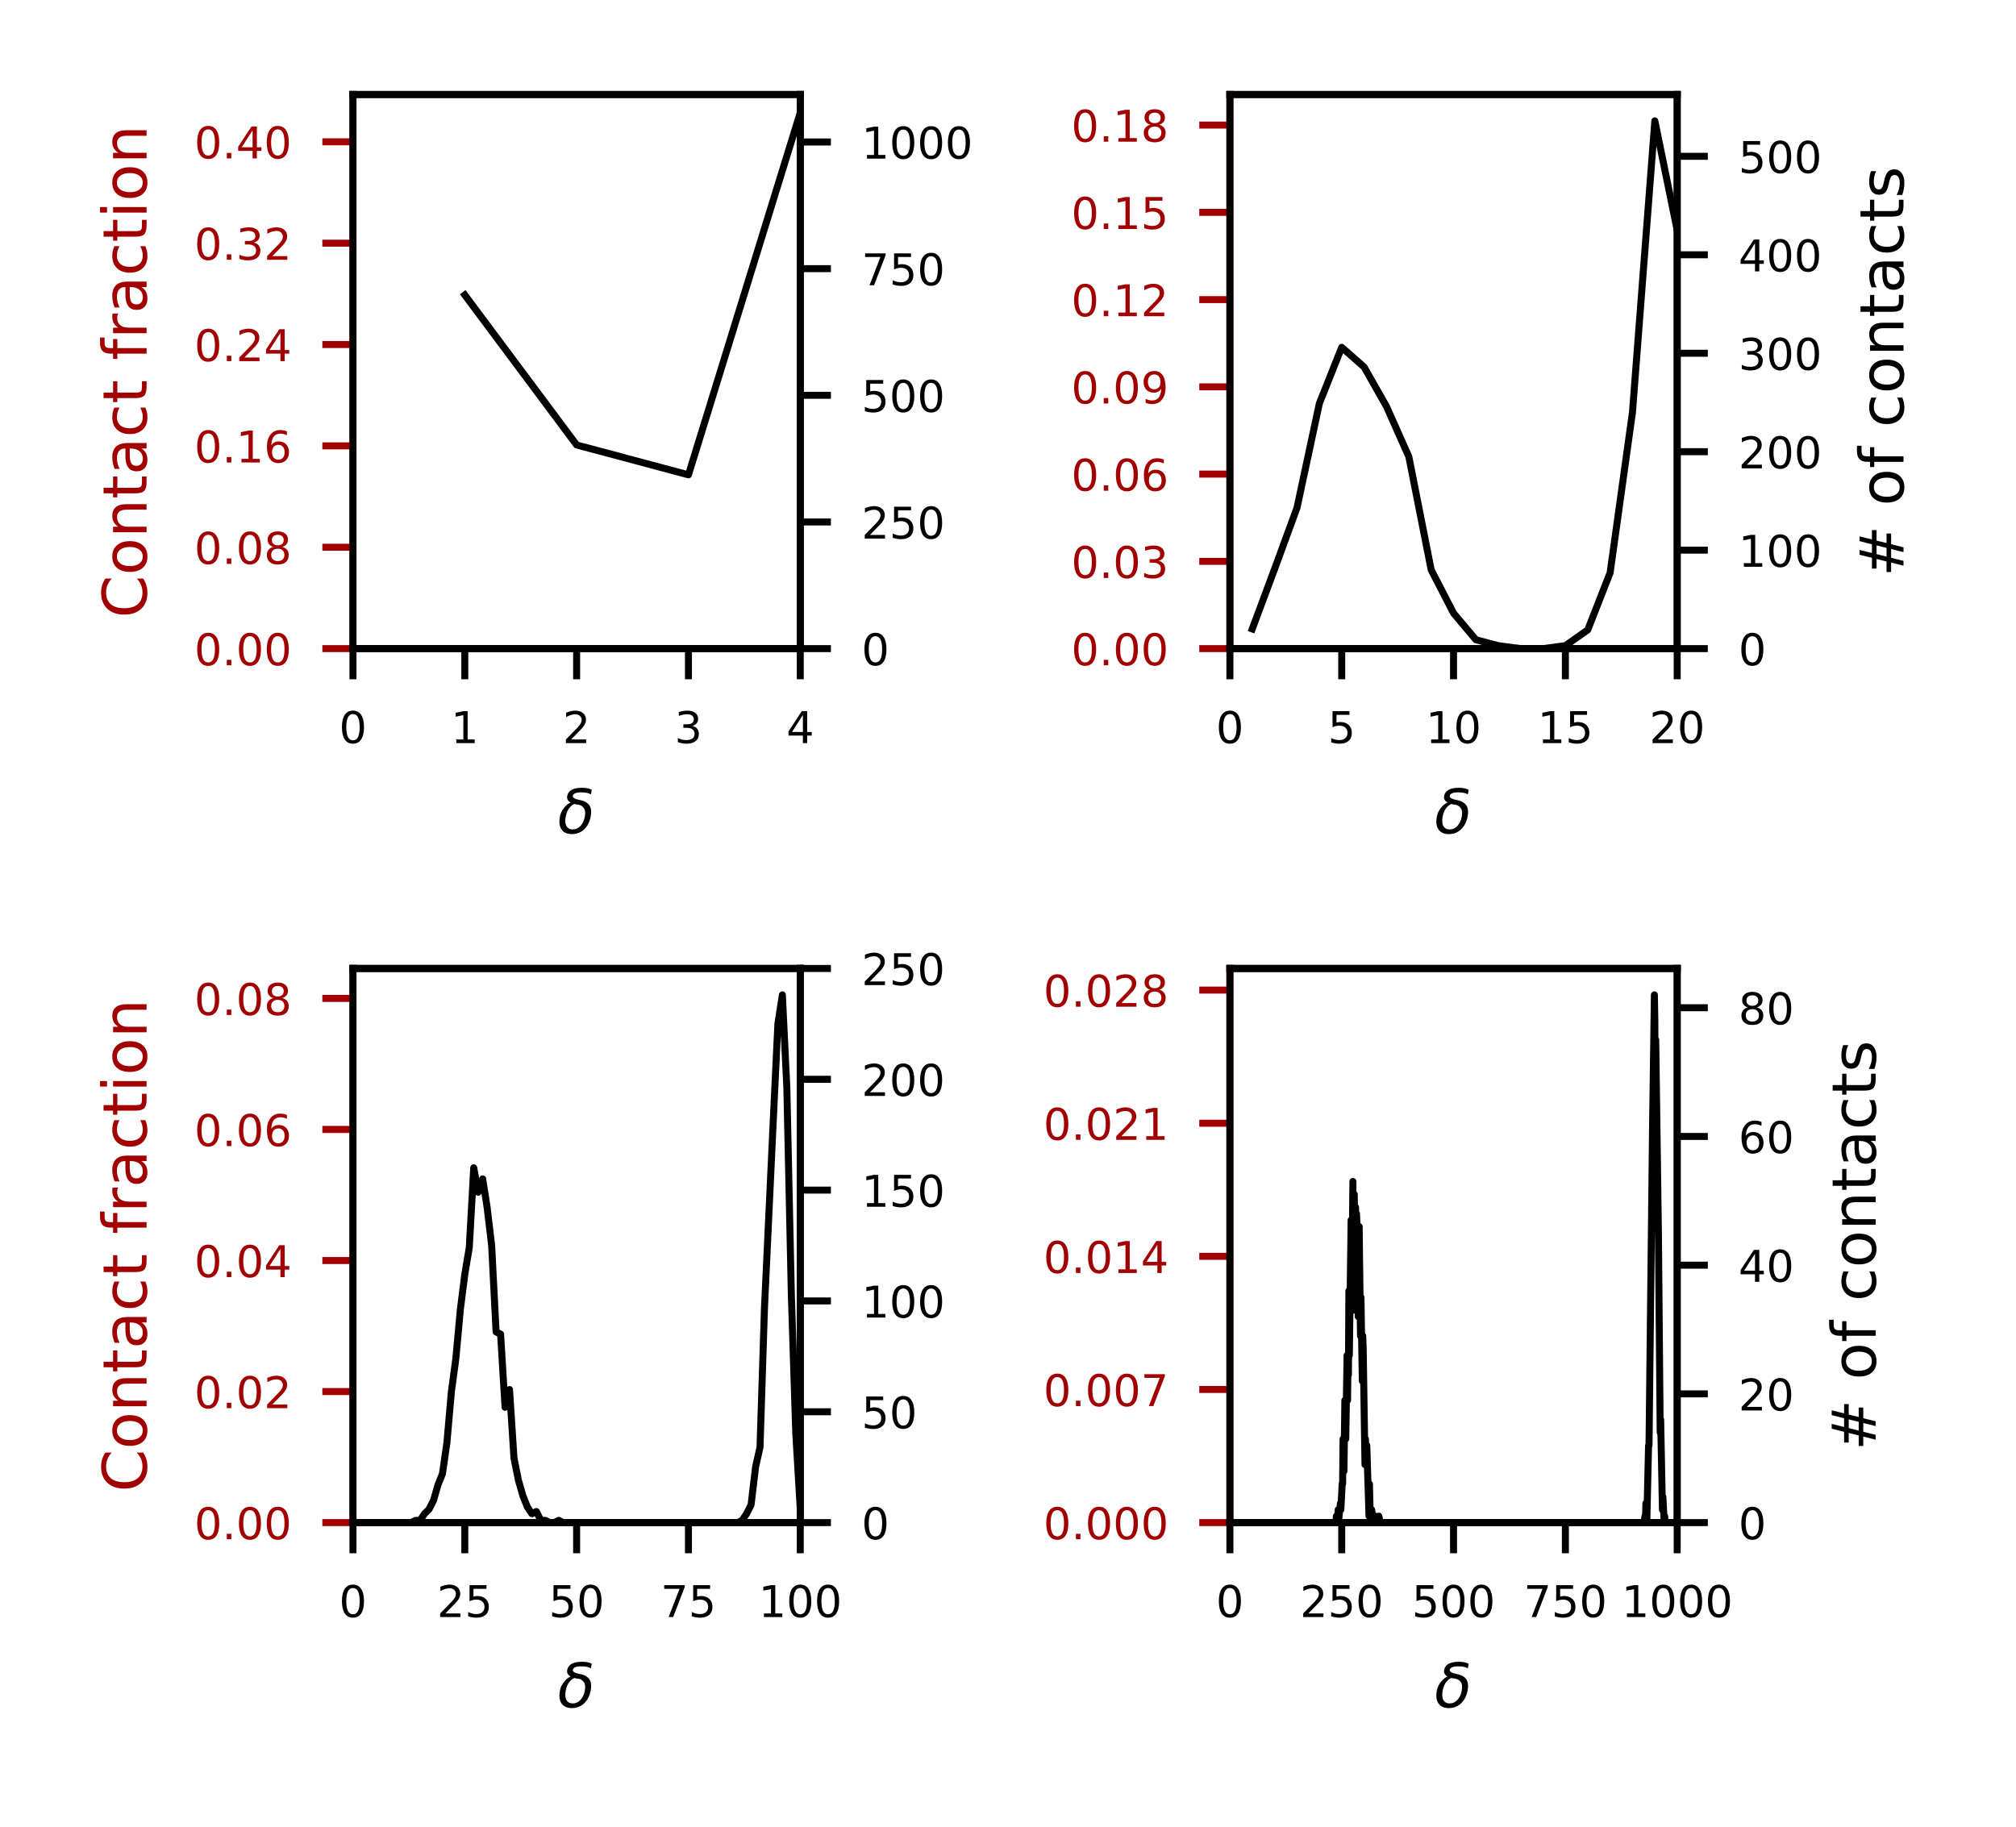 <?xml version="1.0" encoding="utf-8" standalone="no"?>
<!DOCTYPE svg PUBLIC "-//W3C//DTD SVG 1.1//EN"
  "http://www.w3.org/Graphics/SVG/1.1/DTD/svg11.dtd">
<!-- Created with matplotlib (https://matplotlib.org/) -->
<svg height="208.8pt" version="1.1" viewBox="0 0 230.4 208.8" width="230.4pt" xmlns="http://www.w3.org/2000/svg" xmlns:xlink="http://www.w3.org/1999/xlink">
 <defs>
  <style type="text/css">
*{stroke-linecap:butt;stroke-linejoin:round;}
  </style>
 </defs>
 <g id="figure_1">
  <g id="patch_1">
   <path d="M 0 208.8 
L 230.4 208.8 
L 230.4 0 
L 0 0 
z
" style="fill:#ffffff;"/>
  </g>
  <g id="axes_1">
   <g id="patch_2">
    <path d="M 40.34 74.14 
L 91.46 74.14 
L 91.46 10.8 
L 40.34 10.8 
z
" style="fill:#ffffff;"/>
   </g>
   <g id="matplotlib.axis_1">
    <g id="xtick_1">
     <g id="line2d_1">
      <defs>
       <path d="M 0 0 
L 0 3.5 
" id="m2528806b03" style="stroke:#000000;stroke-width:0.8;"/>
      </defs>
      <g>
       <use style="stroke:#000000;stroke-width:0.8;" x="40.34" xlink:href="#m2528806b03" y="74.14"/>
      </g>
     </g>
     <g id="text_1">
      <!-- 0 -->
      <defs>
       <path d="M 31.781 66.406 
Q 24.172 66.406 20.328 58.906 
Q 16.5 51.422 16.5 36.375 
Q 16.5 21.391 20.328 13.891 
Q 24.172 6.391 31.781 6.391 
Q 39.453 6.391 43.281 13.891 
Q 47.125 21.391 47.125 36.375 
Q 47.125 51.422 43.281 58.906 
Q 39.453 66.406 31.781 66.406 
z
M 31.781 74.219 
Q 44.047 74.219 50.516 64.516 
Q 56.984 54.828 56.984 36.375 
Q 56.984 17.969 50.516 8.266 
Q 44.047 -1.422 31.781 -1.422 
Q 19.531 -1.422 13.062 8.266 
Q 6.594 17.969 6.594 36.375 
Q 6.594 54.828 13.062 64.516 
Q 19.531 74.219 31.781 74.219 
z
" id="DejaVuSans-48"/>
      </defs>
      <g transform="translate(38.749 84.939)scale(0.05 -0.05)">
       <use xlink:href="#DejaVuSans-48"/>
      </g>
     </g>
    </g>
    <g id="xtick_2">
     <g id="line2d_2">
      <g>
       <use style="stroke:#000000;stroke-width:0.8;" x="53.12" xlink:href="#m2528806b03" y="74.14"/>
      </g>
     </g>
     <g id="text_2">
      <!-- 1 -->
      <defs>
       <path d="M 12.406 8.297 
L 28.516 8.297 
L 28.516 63.922 
L 10.984 60.406 
L 10.984 69.391 
L 28.422 72.906 
L 38.281 72.906 
L 38.281 8.297 
L 54.391 8.297 
L 54.391 0 
L 12.406 0 
z
" id="DejaVuSans-49"/>
      </defs>
      <g transform="translate(51.529 84.939)scale(0.05 -0.05)">
       <use xlink:href="#DejaVuSans-49"/>
      </g>
     </g>
    </g>
    <g id="xtick_3">
     <g id="line2d_3">
      <g>
       <use style="stroke:#000000;stroke-width:0.8;" x="65.9" xlink:href="#m2528806b03" y="74.14"/>
      </g>
     </g>
     <g id="text_3">
      <!-- 2 -->
      <defs>
       <path d="M 19.188 8.297 
L 53.609 8.297 
L 53.609 0 
L 7.328 0 
L 7.328 8.297 
Q 12.938 14.109 22.625 23.891 
Q 32.328 33.688 34.812 36.531 
Q 39.547 41.844 41.422 45.531 
Q 43.312 49.219 43.312 52.781 
Q 43.312 58.594 39.234 62.25 
Q 35.156 65.922 28.609 65.922 
Q 23.969 65.922 18.812 64.312 
Q 13.672 62.703 7.812 59.422 
L 7.812 69.391 
Q 13.766 71.781 18.938 73 
Q 24.125 74.219 28.422 74.219 
Q 39.75 74.219 46.484 68.547 
Q 53.219 62.891 53.219 53.422 
Q 53.219 48.922 51.531 44.891 
Q 49.859 40.875 45.406 35.406 
Q 44.188 33.984 37.641 27.219 
Q 31.109 20.453 19.188 8.297 
z
" id="DejaVuSans-50"/>
      </defs>
      <g transform="translate(64.309 84.939)scale(0.05 -0.05)">
       <use xlink:href="#DejaVuSans-50"/>
      </g>
     </g>
    </g>
    <g id="xtick_4">
     <g id="line2d_4">
      <g>
       <use style="stroke:#000000;stroke-width:0.8;" x="78.68" xlink:href="#m2528806b03" y="74.14"/>
      </g>
     </g>
     <g id="text_4">
      <!-- 3 -->
      <defs>
       <path d="M 40.578 39.312 
Q 47.656 37.797 51.625 33 
Q 55.609 28.219 55.609 21.188 
Q 55.609 10.406 48.188 4.484 
Q 40.766 -1.422 27.094 -1.422 
Q 22.516 -1.422 17.656 -0.516 
Q 12.797 0.391 7.625 2.203 
L 7.625 11.719 
Q 11.719 9.328 16.594 8.109 
Q 21.484 6.891 26.812 6.891 
Q 36.078 6.891 40.938 10.547 
Q 45.797 14.203 45.797 21.188 
Q 45.797 27.641 41.281 31.266 
Q 36.766 34.906 28.719 34.906 
L 20.219 34.906 
L 20.219 43.016 
L 29.109 43.016 
Q 36.375 43.016 40.234 45.922 
Q 44.094 48.828 44.094 54.297 
Q 44.094 59.906 40.109 62.906 
Q 36.141 65.922 28.719 65.922 
Q 24.656 65.922 20.016 65.031 
Q 15.375 64.156 9.812 62.312 
L 9.812 71.094 
Q 15.438 72.656 20.344 73.438 
Q 25.25 74.219 29.594 74.219 
Q 40.828 74.219 47.359 69.109 
Q 53.906 64.016 53.906 55.328 
Q 53.906 49.266 50.438 45.094 
Q 46.969 40.922 40.578 39.312 
z
" id="DejaVuSans-51"/>
      </defs>
      <g transform="translate(77.089 84.939)scale(0.05 -0.05)">
       <use xlink:href="#DejaVuSans-51"/>
      </g>
     </g>
    </g>
    <g id="xtick_5">
     <g id="line2d_5">
      <g>
       <use style="stroke:#000000;stroke-width:0.8;" x="91.46" xlink:href="#m2528806b03" y="74.14"/>
      </g>
     </g>
     <g id="text_5">
      <!-- 4 -->
      <defs>
       <path d="M 37.797 64.312 
L 12.891 25.391 
L 37.797 25.391 
z
M 35.203 72.906 
L 47.609 72.906 
L 47.609 25.391 
L 58.016 25.391 
L 58.016 17.188 
L 47.609 17.188 
L 47.609 0 
L 37.797 0 
L 37.797 17.188 
L 4.891 17.188 
L 4.891 26.703 
z
" id="DejaVuSans-52"/>
      </defs>
      <g transform="translate(89.869 84.939)scale(0.05 -0.05)">
       <use xlink:href="#DejaVuSans-52"/>
      </g>
     </g>
    </g>
    <g id="text_6">
     <!-- $\delta$ -->
     <defs>
      <path d="M 54.25 63.328 
Q 49.953 66.75 38.281 66.75 
Q 25.922 66.75 24.812 61.031 
Q 23.922 56.547 36.375 54.203 
Q 46.141 52.391 50.828 46.922 
Q 56.5 40.328 53.859 26.812 
Q 51.312 13.875 43.172 6.25 
Q 34.969 -1.422 23.25 -1.422 
Q 11.578 -1.422 6.344 6.25 
Q 1.125 13.875 3.766 27.297 
Q 5.672 37.25 13.922 45.312 
Q 17.141 48.438 21.141 50.203 
Q 14.266 54.047 15.625 60.938 
Q 18.219 74.219 39.75 74.219 
Q 50.531 74.219 55.719 70.797 
z
M 27.391 47.75 
Q 23.828 46.344 20.406 42.781 
Q 15.141 37.25 13.234 27.297 
Q 11.281 17.391 14.359 11.812 
Q 17.484 6.203 24.75 6.203 
Q 31.938 6.203 37.203 11.859 
Q 42.531 17.531 44.344 26.812 
Q 46.188 36.531 42.672 41.219 
Q 38.922 46.234 32.859 46.781 
Q 29.781 47.078 27.391 47.75 
z
" id="DejaVuSans-Oblique-948"/>
     </defs>
     <g transform="translate(63.73 95.298)scale(0.07 -0.07)">
      <use transform="translate(0 0.781)" xlink:href="#DejaVuSans-Oblique-948"/>
     </g>
    </g>
   </g>
   <g id="matplotlib.axis_2">
    <g id="ytick_1">
     <g id="line2d_6">
      <defs>
       <path d="M 0 0 
L -3.5 0 
" id="mbee330e57f" style="stroke:#a20000;stroke-width:0.8;"/>
      </defs>
      <g>
       <use style="fill:#a20000;stroke:#a20000;stroke-width:0.8;" x="40.34" xlink:href="#mbee330e57f" y="74.14"/>
      </g>
     </g>
     <g id="text_7">
      <!-- 0.00 -->
      <defs>
       <path d="M 10.688 12.406 
L 21 12.406 
L 21 0 
L 10.688 0 
z
" id="DejaVuSans-46"/>
      </defs>
      <g style="fill:#a20000;" transform="translate(22.207 76.04)scale(0.05 -0.05)">
       <use xlink:href="#DejaVuSans-48"/>
       <use x="63.623" xlink:href="#DejaVuSans-46"/>
       <use x="95.41" xlink:href="#DejaVuSans-48"/>
       <use x="159.033" xlink:href="#DejaVuSans-48"/>
      </g>
     </g>
    </g>
    <g id="ytick_2">
     <g id="line2d_7">
      <g>
       <use style="fill:#a20000;stroke:#a20000;stroke-width:0.8;" x="40.34" xlink:href="#mbee330e57f" y="62.553"/>
      </g>
     </g>
     <g id="text_8">
      <!-- 0.08 -->
      <defs>
       <path d="M 31.781 34.625 
Q 24.75 34.625 20.719 30.859 
Q 16.703 27.094 16.703 20.516 
Q 16.703 13.922 20.719 10.156 
Q 24.75 6.391 31.781 6.391 
Q 38.812 6.391 42.859 10.172 
Q 46.922 13.969 46.922 20.516 
Q 46.922 27.094 42.891 30.859 
Q 38.875 34.625 31.781 34.625 
z
M 21.922 38.812 
Q 15.578 40.375 12.031 44.719 
Q 8.5 49.078 8.5 55.328 
Q 8.5 64.062 14.719 69.141 
Q 20.953 74.219 31.781 74.219 
Q 42.672 74.219 48.875 69.141 
Q 55.078 64.062 55.078 55.328 
Q 55.078 49.078 51.531 44.719 
Q 48 40.375 41.703 38.812 
Q 48.828 37.156 52.797 32.312 
Q 56.781 27.484 56.781 20.516 
Q 56.781 9.906 50.312 4.234 
Q 43.844 -1.422 31.781 -1.422 
Q 19.734 -1.422 13.25 4.234 
Q 6.781 9.906 6.781 20.516 
Q 6.781 27.484 10.781 32.312 
Q 14.797 37.156 21.922 38.812 
z
M 18.312 54.391 
Q 18.312 48.734 21.844 45.562 
Q 25.391 42.391 31.781 42.391 
Q 38.141 42.391 41.719 45.562 
Q 45.312 48.734 45.312 54.391 
Q 45.312 60.062 41.719 63.234 
Q 38.141 66.406 31.781 66.406 
Q 25.391 66.406 21.844 63.234 
Q 18.312 60.062 18.312 54.391 
z
" id="DejaVuSans-56"/>
      </defs>
      <g style="fill:#a20000;" transform="translate(22.207 64.453)scale(0.05 -0.05)">
       <use xlink:href="#DejaVuSans-48"/>
       <use x="63.623" xlink:href="#DejaVuSans-46"/>
       <use x="95.41" xlink:href="#DejaVuSans-48"/>
       <use x="159.033" xlink:href="#DejaVuSans-56"/>
      </g>
     </g>
    </g>
    <g id="ytick_3">
     <g id="line2d_8">
      <g>
       <use style="fill:#a20000;stroke:#a20000;stroke-width:0.8;" x="40.34" xlink:href="#mbee330e57f" y="50.966"/>
      </g>
     </g>
     <g id="text_9">
      <!-- 0.16 -->
      <defs>
       <path d="M 33.016 40.375 
Q 26.375 40.375 22.484 35.828 
Q 18.609 31.297 18.609 23.391 
Q 18.609 15.531 22.484 10.953 
Q 26.375 6.391 33.016 6.391 
Q 39.656 6.391 43.531 10.953 
Q 47.406 15.531 47.406 23.391 
Q 47.406 31.297 43.531 35.828 
Q 39.656 40.375 33.016 40.375 
z
M 52.594 71.297 
L 52.594 62.312 
Q 48.875 64.062 45.094 64.984 
Q 41.312 65.922 37.594 65.922 
Q 27.828 65.922 22.672 59.328 
Q 17.531 52.734 16.797 39.406 
Q 19.672 43.656 24.016 45.922 
Q 28.375 48.188 33.594 48.188 
Q 44.578 48.188 50.953 41.516 
Q 57.328 34.859 57.328 23.391 
Q 57.328 12.156 50.688 5.359 
Q 44.047 -1.422 33.016 -1.422 
Q 20.359 -1.422 13.672 8.266 
Q 6.984 17.969 6.984 36.375 
Q 6.984 53.656 15.188 63.938 
Q 23.391 74.219 37.203 74.219 
Q 40.922 74.219 44.703 73.484 
Q 48.484 72.75 52.594 71.297 
z
" id="DejaVuSans-54"/>
      </defs>
      <g style="fill:#a20000;" transform="translate(22.207 52.866)scale(0.05 -0.05)">
       <use xlink:href="#DejaVuSans-48"/>
       <use x="63.623" xlink:href="#DejaVuSans-46"/>
       <use x="95.41" xlink:href="#DejaVuSans-49"/>
       <use x="159.033" xlink:href="#DejaVuSans-54"/>
      </g>
     </g>
    </g>
    <g id="ytick_4">
     <g id="line2d_9">
      <g>
       <use style="fill:#a20000;stroke:#a20000;stroke-width:0.8;" x="40.34" xlink:href="#mbee330e57f" y="39.38"/>
      </g>
     </g>
     <g id="text_10">
      <!-- 0.24 -->
      <g style="fill:#a20000;" transform="translate(22.207 41.279)scale(0.05 -0.05)">
       <use xlink:href="#DejaVuSans-48"/>
       <use x="63.623" xlink:href="#DejaVuSans-46"/>
       <use x="95.41" xlink:href="#DejaVuSans-50"/>
       <use x="159.033" xlink:href="#DejaVuSans-52"/>
      </g>
     </g>
    </g>
    <g id="ytick_5">
     <g id="line2d_10">
      <g>
       <use style="fill:#a20000;stroke:#a20000;stroke-width:0.8;" x="40.34" xlink:href="#mbee330e57f" y="27.793"/>
      </g>
     </g>
     <g id="text_11">
      <!-- 0.32 -->
      <g style="fill:#a20000;" transform="translate(22.207 29.692)scale(0.05 -0.05)">
       <use xlink:href="#DejaVuSans-48"/>
       <use x="63.623" xlink:href="#DejaVuSans-46"/>
       <use x="95.41" xlink:href="#DejaVuSans-51"/>
       <use x="159.033" xlink:href="#DejaVuSans-50"/>
      </g>
     </g>
    </g>
    <g id="ytick_6">
     <g id="line2d_11">
      <g>
       <use style="fill:#a20000;stroke:#a20000;stroke-width:0.8;" x="40.34" xlink:href="#mbee330e57f" y="16.206"/>
      </g>
     </g>
     <g id="text_12">
      <!-- 0.40 -->
      <g style="fill:#a20000;" transform="translate(22.207 18.106)scale(0.05 -0.05)">
       <use xlink:href="#DejaVuSans-48"/>
       <use x="63.623" xlink:href="#DejaVuSans-46"/>
       <use x="95.41" xlink:href="#DejaVuSans-52"/>
       <use x="159.033" xlink:href="#DejaVuSans-48"/>
      </g>
     </g>
    </g>
    <g id="text_13">
     <!-- Contact fraction -->
     <defs>
      <path d="M 64.406 67.281 
L 64.406 56.891 
Q 59.422 61.531 53.781 63.812 
Q 48.141 66.109 41.797 66.109 
Q 29.297 66.109 22.656 58.469 
Q 16.016 50.828 16.016 36.375 
Q 16.016 21.969 22.656 14.328 
Q 29.297 6.688 41.797 6.688 
Q 48.141 6.688 53.781 8.984 
Q 59.422 11.281 64.406 15.922 
L 64.406 5.609 
Q 59.234 2.094 53.438 0.328 
Q 47.656 -1.422 41.219 -1.422 
Q 24.656 -1.422 15.125 8.703 
Q 5.609 18.844 5.609 36.375 
Q 5.609 53.953 15.125 64.078 
Q 24.656 74.219 41.219 74.219 
Q 47.75 74.219 53.531 72.484 
Q 59.328 70.75 64.406 67.281 
z
" id="DejaVuSans-67"/>
      <path d="M 30.609 48.391 
Q 23.391 48.391 19.188 42.75 
Q 14.984 37.109 14.984 27.297 
Q 14.984 17.484 19.156 11.844 
Q 23.344 6.203 30.609 6.203 
Q 37.797 6.203 41.984 11.859 
Q 46.188 17.531 46.188 27.297 
Q 46.188 37.016 41.984 42.703 
Q 37.797 48.391 30.609 48.391 
z
M 30.609 56 
Q 42.328 56 49.016 48.375 
Q 55.719 40.766 55.719 27.297 
Q 55.719 13.875 49.016 6.219 
Q 42.328 -1.422 30.609 -1.422 
Q 18.844 -1.422 12.172 6.219 
Q 5.516 13.875 5.516 27.297 
Q 5.516 40.766 12.172 48.375 
Q 18.844 56 30.609 56 
z
" id="DejaVuSans-111"/>
      <path d="M 54.891 33.016 
L 54.891 0 
L 45.906 0 
L 45.906 32.719 
Q 45.906 40.484 42.875 44.328 
Q 39.844 48.188 33.797 48.188 
Q 26.516 48.188 22.312 43.547 
Q 18.109 38.922 18.109 30.906 
L 18.109 0 
L 9.078 0 
L 9.078 54.688 
L 18.109 54.688 
L 18.109 46.188 
Q 21.344 51.125 25.703 53.562 
Q 30.078 56 35.797 56 
Q 45.219 56 50.047 50.172 
Q 54.891 44.344 54.891 33.016 
z
" id="DejaVuSans-110"/>
      <path d="M 18.312 70.219 
L 18.312 54.688 
L 36.812 54.688 
L 36.812 47.703 
L 18.312 47.703 
L 18.312 18.016 
Q 18.312 11.328 20.141 9.422 
Q 21.969 7.516 27.594 7.516 
L 36.812 7.516 
L 36.812 0 
L 27.594 0 
Q 17.188 0 13.234 3.875 
Q 9.281 7.766 9.281 18.016 
L 9.281 47.703 
L 2.688 47.703 
L 2.688 54.688 
L 9.281 54.688 
L 9.281 70.219 
z
" id="DejaVuSans-116"/>
      <path d="M 34.281 27.484 
Q 23.391 27.484 19.188 25 
Q 14.984 22.516 14.984 16.5 
Q 14.984 11.719 18.141 8.906 
Q 21.297 6.109 26.703 6.109 
Q 34.188 6.109 38.703 11.406 
Q 43.219 16.703 43.219 25.484 
L 43.219 27.484 
z
M 52.203 31.203 
L 52.203 0 
L 43.219 0 
L 43.219 8.297 
Q 40.141 3.328 35.547 0.953 
Q 30.953 -1.422 24.312 -1.422 
Q 15.922 -1.422 10.953 3.297 
Q 6 8.016 6 15.922 
Q 6 25.141 12.172 29.828 
Q 18.359 34.516 30.609 34.516 
L 43.219 34.516 
L 43.219 35.406 
Q 43.219 41.609 39.141 45 
Q 35.062 48.391 27.688 48.391 
Q 23 48.391 18.547 47.266 
Q 14.109 46.141 10.016 43.891 
L 10.016 52.203 
Q 14.938 54.109 19.578 55.047 
Q 24.219 56 28.609 56 
Q 40.484 56 46.344 49.844 
Q 52.203 43.703 52.203 31.203 
z
" id="DejaVuSans-97"/>
      <path d="M 48.781 52.594 
L 48.781 44.188 
Q 44.969 46.297 41.141 47.344 
Q 37.312 48.391 33.406 48.391 
Q 24.656 48.391 19.812 42.844 
Q 14.984 37.312 14.984 27.297 
Q 14.984 17.281 19.812 11.734 
Q 24.656 6.203 33.406 6.203 
Q 37.312 6.203 41.141 7.25 
Q 44.969 8.297 48.781 10.406 
L 48.781 2.094 
Q 45.016 0.344 40.984 -0.531 
Q 36.969 -1.422 32.422 -1.422 
Q 20.062 -1.422 12.781 6.344 
Q 5.516 14.109 5.516 27.297 
Q 5.516 40.672 12.859 48.328 
Q 20.219 56 33.016 56 
Q 37.156 56 41.109 55.141 
Q 45.062 54.297 48.781 52.594 
z
" id="DejaVuSans-99"/>
      <path id="DejaVuSans-32"/>
      <path d="M 37.109 75.984 
L 37.109 68.5 
L 28.516 68.5 
Q 23.688 68.5 21.797 66.547 
Q 19.922 64.594 19.922 59.516 
L 19.922 54.688 
L 34.719 54.688 
L 34.719 47.703 
L 19.922 47.703 
L 19.922 0 
L 10.891 0 
L 10.891 47.703 
L 2.297 47.703 
L 2.297 54.688 
L 10.891 54.688 
L 10.891 58.5 
Q 10.891 67.625 15.141 71.797 
Q 19.391 75.984 28.609 75.984 
z
" id="DejaVuSans-102"/>
      <path d="M 41.109 46.297 
Q 39.594 47.172 37.812 47.578 
Q 36.031 48 33.891 48 
Q 26.266 48 22.188 43.047 
Q 18.109 38.094 18.109 28.812 
L 18.109 0 
L 9.078 0 
L 9.078 54.688 
L 18.109 54.688 
L 18.109 46.188 
Q 20.953 51.172 25.484 53.578 
Q 30.031 56 36.531 56 
Q 37.453 56 38.578 55.875 
Q 39.703 55.766 41.062 55.516 
z
" id="DejaVuSans-114"/>
      <path d="M 9.422 54.688 
L 18.406 54.688 
L 18.406 0 
L 9.422 0 
z
M 9.422 75.984 
L 18.406 75.984 
L 18.406 64.594 
L 9.422 64.594 
z
" id="DejaVuSans-105"/>
     </defs>
     <g style="fill:#a20000;" transform="translate(16.751 70.644)rotate(-90)scale(0.07 -0.07)">
      <use xlink:href="#DejaVuSans-67"/>
      <use x="69.824" xlink:href="#DejaVuSans-111"/>
      <use x="131.006" xlink:href="#DejaVuSans-110"/>
      <use x="194.385" xlink:href="#DejaVuSans-116"/>
      <use x="233.594" xlink:href="#DejaVuSans-97"/>
      <use x="294.873" xlink:href="#DejaVuSans-99"/>
      <use x="349.854" xlink:href="#DejaVuSans-116"/>
      <use x="389.062" xlink:href="#DejaVuSans-32"/>
      <use x="420.85" xlink:href="#DejaVuSans-102"/>
      <use x="456.055" xlink:href="#DejaVuSans-114"/>
      <use x="497.168" xlink:href="#DejaVuSans-97"/>
      <use x="558.447" xlink:href="#DejaVuSans-99"/>
      <use x="613.428" xlink:href="#DejaVuSans-116"/>
      <use x="652.637" xlink:href="#DejaVuSans-105"/>
      <use x="680.42" xlink:href="#DejaVuSans-111"/>
      <use x="741.602" xlink:href="#DejaVuSans-110"/>
     </g>
    </g>
   </g>
   <g id="line2d_12">
    <path clip-path="url(#pa662eca719)" d="M 53.12 33.718 
L 65.9 50.86 
L 78.68 54.277 
L 91.46 12.87 
" style="fill:none;stroke:#000000;stroke-linecap:square;stroke-width:0.8;"/>
   </g>
   <g id="patch_3">
    <path d="M 40.34 74.14 
L 40.34 10.8 
" style="fill:none;stroke:#a20000;stroke-linecap:square;stroke-linejoin:miter;stroke-width:0.8;"/>
   </g>
   <g id="patch_4">
    <path d="M 91.46 74.14 
L 91.46 10.8 
" style="fill:none;stroke:#000000;stroke-linecap:square;stroke-linejoin:miter;stroke-width:0.8;"/>
   </g>
   <g id="patch_5">
    <path d="M 40.34 74.14 
L 91.46 74.14 
" style="fill:none;stroke:#000000;stroke-linecap:square;stroke-linejoin:miter;stroke-width:0.8;"/>
   </g>
   <g id="patch_6">
    <path d="M 40.34 10.8 
L 91.46 10.8 
" style="fill:none;stroke:#000000;stroke-linecap:square;stroke-linejoin:miter;stroke-width:0.8;"/>
   </g>
  </g>
  <g id="axes_2">
   <g id="patch_7">
    <path d="M 140.56 74.14 
L 191.68 74.14 
L 191.68 10.8 
L 140.56 10.8 
z
" style="fill:#ffffff;"/>
   </g>
   <g id="matplotlib.axis_3">
    <g id="xtick_6">
     <g id="line2d_13">
      <g>
       <use style="stroke:#000000;stroke-width:0.8;" x="140.56" xlink:href="#m2528806b03" y="74.14"/>
      </g>
     </g>
     <g id="text_14">
      <!-- 0 -->
      <g transform="translate(138.969 84.939)scale(0.05 -0.05)">
       <use xlink:href="#DejaVuSans-48"/>
      </g>
     </g>
    </g>
    <g id="xtick_7">
     <g id="line2d_14">
      <g>
       <use style="stroke:#000000;stroke-width:0.8;" x="153.34" xlink:href="#m2528806b03" y="74.14"/>
      </g>
     </g>
     <g id="text_15">
      <!-- 5 -->
      <defs>
       <path d="M 10.797 72.906 
L 49.516 72.906 
L 49.516 64.594 
L 19.828 64.594 
L 19.828 46.734 
Q 21.969 47.469 24.109 47.828 
Q 26.266 48.188 28.422 48.188 
Q 40.625 48.188 47.75 41.5 
Q 54.891 34.812 54.891 23.391 
Q 54.891 11.625 47.562 5.094 
Q 40.234 -1.422 26.906 -1.422 
Q 22.312 -1.422 17.547 -0.641 
Q 12.797 0.141 7.719 1.703 
L 7.719 11.625 
Q 12.109 9.234 16.797 8.062 
Q 21.484 6.891 26.703 6.891 
Q 35.156 6.891 40.078 11.328 
Q 45.016 15.766 45.016 23.391 
Q 45.016 31 40.078 35.438 
Q 35.156 39.891 26.703 39.891 
Q 22.75 39.891 18.812 39.016 
Q 14.891 38.141 10.797 36.281 
z
" id="DejaVuSans-53"/>
      </defs>
      <g transform="translate(151.749 84.939)scale(0.05 -0.05)">
       <use xlink:href="#DejaVuSans-53"/>
      </g>
     </g>
    </g>
    <g id="xtick_8">
     <g id="line2d_15">
      <g>
       <use style="stroke:#000000;stroke-width:0.8;" x="166.12" xlink:href="#m2528806b03" y="74.14"/>
      </g>
     </g>
     <g id="text_16">
      <!-- 10 -->
      <g transform="translate(162.939 84.939)scale(0.05 -0.05)">
       <use xlink:href="#DejaVuSans-49"/>
       <use x="63.623" xlink:href="#DejaVuSans-48"/>
      </g>
     </g>
    </g>
    <g id="xtick_9">
     <g id="line2d_16">
      <g>
       <use style="stroke:#000000;stroke-width:0.8;" x="178.9" xlink:href="#m2528806b03" y="74.14"/>
      </g>
     </g>
     <g id="text_17">
      <!-- 15 -->
      <g transform="translate(175.719 84.939)scale(0.05 -0.05)">
       <use xlink:href="#DejaVuSans-49"/>
       <use x="63.623" xlink:href="#DejaVuSans-53"/>
      </g>
     </g>
    </g>
    <g id="xtick_10">
     <g id="line2d_17">
      <g>
       <use style="stroke:#000000;stroke-width:0.8;" x="191.68" xlink:href="#m2528806b03" y="74.14"/>
      </g>
     </g>
     <g id="text_18">
      <!-- 20 -->
      <g transform="translate(188.499 84.939)scale(0.05 -0.05)">
       <use xlink:href="#DejaVuSans-50"/>
       <use x="63.623" xlink:href="#DejaVuSans-48"/>
      </g>
     </g>
    </g>
    <g id="text_19">
     <!-- $\delta$ -->
     <g transform="translate(163.95 95.298)scale(0.07 -0.07)">
      <use transform="translate(0 0.781)" xlink:href="#DejaVuSans-Oblique-948"/>
     </g>
    </g>
   </g>
   <g id="matplotlib.axis_4">
    <g id="ytick_7">
     <g id="line2d_18">
      <g>
       <use style="fill:#a20000;stroke:#a20000;stroke-width:0.8;" x="140.56" xlink:href="#mbee330e57f" y="74.14"/>
      </g>
     </g>
     <g id="text_20">
      <!-- 0.00 -->
      <g style="fill:#a20000;" transform="translate(122.427 76.04)scale(0.05 -0.05)">
       <use xlink:href="#DejaVuSans-48"/>
       <use x="63.623" xlink:href="#DejaVuSans-46"/>
       <use x="95.41" xlink:href="#DejaVuSans-48"/>
       <use x="159.033" xlink:href="#DejaVuSans-48"/>
      </g>
     </g>
    </g>
    <g id="ytick_8">
     <g id="line2d_19">
      <g>
       <use style="fill:#a20000;stroke:#a20000;stroke-width:0.8;" x="140.56" xlink:href="#mbee330e57f" y="64.166"/>
      </g>
     </g>
     <g id="text_21">
      <!-- 0.03 -->
      <g style="fill:#a20000;" transform="translate(122.427 66.066)scale(0.05 -0.05)">
       <use xlink:href="#DejaVuSans-48"/>
       <use x="63.623" xlink:href="#DejaVuSans-46"/>
       <use x="95.41" xlink:href="#DejaVuSans-48"/>
       <use x="159.033" xlink:href="#DejaVuSans-51"/>
      </g>
     </g>
    </g>
    <g id="ytick_9">
     <g id="line2d_20">
      <g>
       <use style="fill:#a20000;stroke:#a20000;stroke-width:0.8;" x="140.56" xlink:href="#mbee330e57f" y="54.193"/>
      </g>
     </g>
     <g id="text_22">
      <!-- 0.06 -->
      <g style="fill:#a20000;" transform="translate(122.427 56.092)scale(0.05 -0.05)">
       <use xlink:href="#DejaVuSans-48"/>
       <use x="63.623" xlink:href="#DejaVuSans-46"/>
       <use x="95.41" xlink:href="#DejaVuSans-48"/>
       <use x="159.033" xlink:href="#DejaVuSans-54"/>
      </g>
     </g>
    </g>
    <g id="ytick_10">
     <g id="line2d_21">
      <g>
       <use style="fill:#a20000;stroke:#a20000;stroke-width:0.8;" x="140.56" xlink:href="#mbee330e57f" y="44.219"/>
      </g>
     </g>
     <g id="text_23">
      <!-- 0.09 -->
      <defs>
       <path d="M 10.984 1.516 
L 10.984 10.5 
Q 14.703 8.734 18.5 7.812 
Q 22.312 6.891 25.984 6.891 
Q 35.75 6.891 40.891 13.453 
Q 46.047 20.016 46.781 33.406 
Q 43.953 29.203 39.594 26.953 
Q 35.25 24.703 29.984 24.703 
Q 19.047 24.703 12.672 31.312 
Q 6.297 37.938 6.297 49.422 
Q 6.297 60.641 12.938 67.422 
Q 19.578 74.219 30.609 74.219 
Q 43.266 74.219 49.922 64.516 
Q 56.594 54.828 56.594 36.375 
Q 56.594 19.141 48.406 8.859 
Q 40.234 -1.422 26.422 -1.422 
Q 22.703 -1.422 18.891 -0.688 
Q 15.094 0.047 10.984 1.516 
z
M 30.609 32.422 
Q 37.25 32.422 41.125 36.953 
Q 45.016 41.5 45.016 49.422 
Q 45.016 57.281 41.125 61.844 
Q 37.25 66.406 30.609 66.406 
Q 23.969 66.406 20.094 61.844 
Q 16.219 57.281 16.219 49.422 
Q 16.219 41.5 20.094 36.953 
Q 23.969 32.422 30.609 32.422 
z
" id="DejaVuSans-57"/>
      </defs>
      <g style="fill:#a20000;" transform="translate(122.427 46.119)scale(0.05 -0.05)">
       <use xlink:href="#DejaVuSans-48"/>
       <use x="63.623" xlink:href="#DejaVuSans-46"/>
       <use x="95.41" xlink:href="#DejaVuSans-48"/>
       <use x="159.033" xlink:href="#DejaVuSans-57"/>
      </g>
     </g>
    </g>
    <g id="ytick_11">
     <g id="line2d_22">
      <g>
       <use style="fill:#a20000;stroke:#a20000;stroke-width:0.8;" x="140.56" xlink:href="#mbee330e57f" y="34.245"/>
      </g>
     </g>
     <g id="text_24">
      <!-- 0.12 -->
      <g style="fill:#a20000;" transform="translate(122.427 36.145)scale(0.05 -0.05)">
       <use xlink:href="#DejaVuSans-48"/>
       <use x="63.623" xlink:href="#DejaVuSans-46"/>
       <use x="95.41" xlink:href="#DejaVuSans-49"/>
       <use x="159.033" xlink:href="#DejaVuSans-50"/>
      </g>
     </g>
    </g>
    <g id="ytick_12">
     <g id="line2d_23">
      <g>
       <use style="fill:#a20000;stroke:#a20000;stroke-width:0.8;" x="140.56" xlink:href="#mbee330e57f" y="24.272"/>
      </g>
     </g>
     <g id="text_25">
      <!-- 0.15 -->
      <g style="fill:#a20000;" transform="translate(122.427 26.171)scale(0.05 -0.05)">
       <use xlink:href="#DejaVuSans-48"/>
       <use x="63.623" xlink:href="#DejaVuSans-46"/>
       <use x="95.41" xlink:href="#DejaVuSans-49"/>
       <use x="159.033" xlink:href="#DejaVuSans-53"/>
      </g>
     </g>
    </g>
    <g id="ytick_13">
     <g id="line2d_24">
      <g>
       <use style="fill:#a20000;stroke:#a20000;stroke-width:0.8;" x="140.56" xlink:href="#mbee330e57f" y="14.298"/>
      </g>
     </g>
     <g id="text_26">
      <!-- 0.18 -->
      <g style="fill:#a20000;" transform="translate(122.427 16.197)scale(0.05 -0.05)">
       <use xlink:href="#DejaVuSans-48"/>
       <use x="63.623" xlink:href="#DejaVuSans-46"/>
       <use x="95.41" xlink:href="#DejaVuSans-49"/>
       <use x="159.033" xlink:href="#DejaVuSans-56"/>
      </g>
     </g>
    </g>
   </g>
   <g id="line2d_25">
    <path clip-path="url(#p053ee92514)" d="M 143.116 71.889 
L 145.672 65.024 
L 148.228 58.046 
L 150.784 46.116 
L 153.34 39.701 
L 155.896 41.952 
L 158.452 46.454 
L 161.008 52.194 
L 163.564 65.136 
L 166.12 70.088 
L 168.676 73.127 
L 171.232 73.802 
L 173.788 74.14 
L 176.344 74.14 
L 178.9 73.802 
L 181.456 72.002 
L 184.012 65.474 
L 186.568 47.129 
L 189.124 13.816 
L 191.68 26.309 
" style="fill:none;stroke:#000000;stroke-linecap:square;stroke-width:0.8;"/>
   </g>
   <g id="patch_8">
    <path d="M 140.56 74.14 
L 140.56 10.8 
" style="fill:none;stroke:#a20000;stroke-linecap:square;stroke-linejoin:miter;stroke-width:0.8;"/>
   </g>
   <g id="patch_9">
    <path d="M 191.68 74.14 
L 191.68 10.8 
" style="fill:none;stroke:#000000;stroke-linecap:square;stroke-linejoin:miter;stroke-width:0.8;"/>
   </g>
   <g id="patch_10">
    <path d="M 140.56 74.14 
L 191.68 74.14 
" style="fill:none;stroke:#000000;stroke-linecap:square;stroke-linejoin:miter;stroke-width:0.8;"/>
   </g>
   <g id="patch_11">
    <path d="M 140.56 10.8 
L 191.68 10.8 
" style="fill:none;stroke:#000000;stroke-linecap:square;stroke-linejoin:miter;stroke-width:0.8;"/>
   </g>
  </g>
  <g id="axes_3">
   <g id="patch_12">
    <path d="M 40.34 174.04 
L 91.46 174.04 
L 91.46 110.7 
L 40.34 110.7 
z
" style="fill:#ffffff;"/>
   </g>
   <g id="matplotlib.axis_5">
    <g id="xtick_11">
     <g id="line2d_26">
      <g>
       <use style="stroke:#000000;stroke-width:0.8;" x="40.34" xlink:href="#m2528806b03" y="174.04"/>
      </g>
     </g>
     <g id="text_27">
      <!-- 0 -->
      <g transform="translate(38.749 184.839)scale(0.05 -0.05)">
       <use xlink:href="#DejaVuSans-48"/>
      </g>
     </g>
    </g>
    <g id="xtick_12">
     <g id="line2d_27">
      <g>
       <use style="stroke:#000000;stroke-width:0.8;" x="53.12" xlink:href="#m2528806b03" y="174.04"/>
      </g>
     </g>
     <g id="text_28">
      <!-- 25 -->
      <g transform="translate(49.939 184.839)scale(0.05 -0.05)">
       <use xlink:href="#DejaVuSans-50"/>
       <use x="63.623" xlink:href="#DejaVuSans-53"/>
      </g>
     </g>
    </g>
    <g id="xtick_13">
     <g id="line2d_28">
      <g>
       <use style="stroke:#000000;stroke-width:0.8;" x="65.9" xlink:href="#m2528806b03" y="174.04"/>
      </g>
     </g>
     <g id="text_29">
      <!-- 50 -->
      <g transform="translate(62.719 184.839)scale(0.05 -0.05)">
       <use xlink:href="#DejaVuSans-53"/>
       <use x="63.623" xlink:href="#DejaVuSans-48"/>
      </g>
     </g>
    </g>
    <g id="xtick_14">
     <g id="line2d_29">
      <g>
       <use style="stroke:#000000;stroke-width:0.8;" x="78.68" xlink:href="#m2528806b03" y="174.04"/>
      </g>
     </g>
     <g id="text_30">
      <!-- 75 -->
      <defs>
       <path d="M 8.203 72.906 
L 55.078 72.906 
L 55.078 68.703 
L 28.609 0 
L 18.312 0 
L 43.219 64.594 
L 8.203 64.594 
z
" id="DejaVuSans-55"/>
      </defs>
      <g transform="translate(75.499 184.839)scale(0.05 -0.05)">
       <use xlink:href="#DejaVuSans-55"/>
       <use x="63.623" xlink:href="#DejaVuSans-53"/>
      </g>
     </g>
    </g>
    <g id="xtick_15">
     <g id="line2d_30">
      <g>
       <use style="stroke:#000000;stroke-width:0.8;" x="91.46" xlink:href="#m2528806b03" y="174.04"/>
      </g>
     </g>
     <g id="text_31">
      <!-- 100 -->
      <g transform="translate(86.688 184.839)scale(0.05 -0.05)">
       <use xlink:href="#DejaVuSans-49"/>
       <use x="63.623" xlink:href="#DejaVuSans-48"/>
       <use x="127.246" xlink:href="#DejaVuSans-48"/>
      </g>
     </g>
    </g>
    <g id="text_32">
     <!-- $\delta$ -->
     <g transform="translate(63.73 195.198)scale(0.07 -0.07)">
      <use transform="translate(0 0.781)" xlink:href="#DejaVuSans-Oblique-948"/>
     </g>
    </g>
   </g>
   <g id="matplotlib.axis_6">
    <g id="ytick_14">
     <g id="line2d_31">
      <g>
       <use style="fill:#a20000;stroke:#a20000;stroke-width:0.8;" x="40.34" xlink:href="#mbee330e57f" y="174.04"/>
      </g>
     </g>
     <g id="text_33">
      <!-- 0.00 -->
      <g style="fill:#a20000;" transform="translate(22.207 175.94)scale(0.05 -0.05)">
       <use xlink:href="#DejaVuSans-48"/>
       <use x="63.623" xlink:href="#DejaVuSans-46"/>
       <use x="95.41" xlink:href="#DejaVuSans-48"/>
       <use x="159.033" xlink:href="#DejaVuSans-48"/>
      </g>
     </g>
    </g>
    <g id="ytick_15">
     <g id="line2d_32">
      <g>
       <use style="fill:#a20000;stroke:#a20000;stroke-width:0.8;" x="40.34" xlink:href="#mbee330e57f" y="159.06"/>
      </g>
     </g>
     <g id="text_34">
      <!-- 0.02 -->
      <g style="fill:#a20000;" transform="translate(22.207 160.96)scale(0.05 -0.05)">
       <use xlink:href="#DejaVuSans-48"/>
       <use x="63.623" xlink:href="#DejaVuSans-46"/>
       <use x="95.41" xlink:href="#DejaVuSans-48"/>
       <use x="159.033" xlink:href="#DejaVuSans-50"/>
      </g>
     </g>
    </g>
    <g id="ytick_16">
     <g id="line2d_33">
      <g>
       <use style="fill:#a20000;stroke:#a20000;stroke-width:0.8;" x="40.34" xlink:href="#mbee330e57f" y="144.081"/>
      </g>
     </g>
     <g id="text_35">
      <!-- 0.04 -->
      <g style="fill:#a20000;" transform="translate(22.207 145.98)scale(0.05 -0.05)">
       <use xlink:href="#DejaVuSans-48"/>
       <use x="63.623" xlink:href="#DejaVuSans-46"/>
       <use x="95.41" xlink:href="#DejaVuSans-48"/>
       <use x="159.033" xlink:href="#DejaVuSans-52"/>
      </g>
     </g>
    </g>
    <g id="ytick_17">
     <g id="line2d_34">
      <g>
       <use style="fill:#a20000;stroke:#a20000;stroke-width:0.8;" x="40.34" xlink:href="#mbee330e57f" y="129.101"/>
      </g>
     </g>
     <g id="text_36">
      <!-- 0.06 -->
      <g style="fill:#a20000;" transform="translate(22.207 131.001)scale(0.05 -0.05)">
       <use xlink:href="#DejaVuSans-48"/>
       <use x="63.623" xlink:href="#DejaVuSans-46"/>
       <use x="95.41" xlink:href="#DejaVuSans-48"/>
       <use x="159.033" xlink:href="#DejaVuSans-54"/>
      </g>
     </g>
    </g>
    <g id="ytick_18">
     <g id="line2d_35">
      <g>
       <use style="fill:#a20000;stroke:#a20000;stroke-width:0.8;" x="40.34" xlink:href="#mbee330e57f" y="114.122"/>
      </g>
     </g>
     <g id="text_37">
      <!-- 0.08 -->
      <g style="fill:#a20000;" transform="translate(22.207 116.021)scale(0.05 -0.05)">
       <use xlink:href="#DejaVuSans-48"/>
       <use x="63.623" xlink:href="#DejaVuSans-46"/>
       <use x="95.41" xlink:href="#DejaVuSans-48"/>
       <use x="159.033" xlink:href="#DejaVuSans-56"/>
      </g>
     </g>
    </g>
    <g id="text_38">
     <!-- Contact fraction -->
     <g style="fill:#a20000;" transform="translate(16.751 170.544)rotate(-90)scale(0.07 -0.07)">
      <use xlink:href="#DejaVuSans-67"/>
      <use x="69.824" xlink:href="#DejaVuSans-111"/>
      <use x="131.006" xlink:href="#DejaVuSans-110"/>
      <use x="194.385" xlink:href="#DejaVuSans-116"/>
      <use x="233.594" xlink:href="#DejaVuSans-97"/>
      <use x="294.873" xlink:href="#DejaVuSans-99"/>
      <use x="349.854" xlink:href="#DejaVuSans-116"/>
      <use x="389.062" xlink:href="#DejaVuSans-32"/>
      <use x="420.85" xlink:href="#DejaVuSans-102"/>
      <use x="456.055" xlink:href="#DejaVuSans-114"/>
      <use x="497.168" xlink:href="#DejaVuSans-97"/>
      <use x="558.447" xlink:href="#DejaVuSans-99"/>
      <use x="613.428" xlink:href="#DejaVuSans-116"/>
      <use x="652.637" xlink:href="#DejaVuSans-105"/>
      <use x="680.42" xlink:href="#DejaVuSans-111"/>
      <use x="741.602" xlink:href="#DejaVuSans-110"/>
     </g>
    </g>
   </g>
   <g id="line2d_36">
    <path clip-path="url(#p4e3d8bc204)" d="M 40.851 174.04 
L 41.362 174.04 
L 41.874 174.04 
L 42.385 174.04 
L 42.896 174.04 
L 43.407 174.04 
L 43.918 174.04 
L 44.43 174.04 
L 44.941 174.04 
L 45.452 174.04 
L 45.963 174.04 
L 46.474 174.04 
L 46.986 174.04 
L 47.497 173.787 
L 48.008 173.787 
L 48.519 173.026 
L 49.03 172.519 
L 49.542 171.505 
L 50.053 169.731 
L 50.564 168.464 
L 51.075 164.915 
L 51.586 159.086 
L 52.098 155.284 
L 52.609 149.708 
L 53.12 145.652 
L 53.631 142.611 
L 54.142 133.486 
L 54.654 136.274 
L 55.165 134.753 
L 55.676 138.048 
L 56.187 142.357 
L 56.698 152.242 
L 57.21 152.496 
L 57.721 160.86 
L 58.232 158.832 
L 58.743 166.69 
L 59.254 169.224 
L 59.766 170.998 
L 60.277 172.266 
L 60.788 173.026 
L 61.299 172.773 
L 61.81 173.787 
L 62.322 173.787 
L 62.833 174.04 
L 63.344 174.04 
L 63.855 173.787 
L 64.366 174.04 
L 64.878 174.04 
L 65.389 174.04 
L 65.9 174.04 
L 66.411 174.04 
L 66.922 174.04 
L 67.434 174.04 
L 67.945 174.04 
L 68.456 174.04 
L 68.967 174.04 
L 69.478 174.04 
L 69.99 174.04 
L 70.501 174.04 
L 71.012 174.04 
L 71.523 174.04 
L 72.034 174.04 
L 72.546 174.04 
L 73.057 174.04 
L 73.568 174.04 
L 74.079 174.04 
L 74.59 174.04 
L 75.102 174.04 
L 75.613 174.04 
L 76.124 174.04 
L 76.635 174.04 
L 77.146 174.04 
L 77.658 174.04 
L 78.169 174.04 
L 78.68 174.04 
L 79.191 174.04 
L 79.702 174.04 
L 80.214 174.04 
L 80.725 174.04 
L 81.236 174.04 
L 81.747 174.04 
L 82.258 174.04 
L 82.77 174.04 
L 83.281 174.04 
L 83.792 174.04 
L 84.303 174.04 
L 84.814 173.787 
L 85.326 173.026 
L 85.837 172.012 
L 86.348 167.703 
L 86.859 165.422 
L 87.37 149.454 
L 87.882 138.555 
L 88.393 127.657 
L 88.904 117.011 
L 89.415 113.716 
L 89.926 124.362 
L 90.438 147.933 
L 90.949 163.902 
L 91.46 172.519 
" style="fill:none;stroke:#000000;stroke-linecap:square;stroke-width:0.8;"/>
   </g>
   <g id="patch_13">
    <path d="M 40.34 174.04 
L 40.34 110.7 
" style="fill:none;stroke:#a20000;stroke-linecap:square;stroke-linejoin:miter;stroke-width:0.8;"/>
   </g>
   <g id="patch_14">
    <path d="M 91.46 174.04 
L 91.46 110.7 
" style="fill:none;stroke:#000000;stroke-linecap:square;stroke-linejoin:miter;stroke-width:0.8;"/>
   </g>
   <g id="patch_15">
    <path d="M 40.34 174.04 
L 91.46 174.04 
" style="fill:none;stroke:#000000;stroke-linecap:square;stroke-linejoin:miter;stroke-width:0.8;"/>
   </g>
   <g id="patch_16">
    <path d="M 40.34 110.7 
L 91.46 110.7 
" style="fill:none;stroke:#000000;stroke-linecap:square;stroke-linejoin:miter;stroke-width:0.8;"/>
   </g>
  </g>
  <g id="axes_4">
   <g id="patch_17">
    <path d="M 140.56 174.04 
L 191.68 174.04 
L 191.68 110.7 
L 140.56 110.7 
z
" style="fill:#ffffff;"/>
   </g>
   <g id="matplotlib.axis_7">
    <g id="xtick_16">
     <g id="line2d_37">
      <g>
       <use style="stroke:#000000;stroke-width:0.8;" x="140.56" xlink:href="#m2528806b03" y="174.04"/>
      </g>
     </g>
     <g id="text_39">
      <!-- 0 -->
      <g transform="translate(138.969 184.839)scale(0.05 -0.05)">
       <use xlink:href="#DejaVuSans-48"/>
      </g>
     </g>
    </g>
    <g id="xtick_17">
     <g id="line2d_38">
      <g>
       <use style="stroke:#000000;stroke-width:0.8;" x="153.34" xlink:href="#m2528806b03" y="174.04"/>
      </g>
     </g>
     <g id="text_40">
      <!-- 250 -->
      <g transform="translate(148.568 184.839)scale(0.05 -0.05)">
       <use xlink:href="#DejaVuSans-50"/>
       <use x="63.623" xlink:href="#DejaVuSans-53"/>
       <use x="127.246" xlink:href="#DejaVuSans-48"/>
      </g>
     </g>
    </g>
    <g id="xtick_18">
     <g id="line2d_39">
      <g>
       <use style="stroke:#000000;stroke-width:0.8;" x="166.12" xlink:href="#m2528806b03" y="174.04"/>
      </g>
     </g>
     <g id="text_41">
      <!-- 500 -->
      <g transform="translate(161.348 184.839)scale(0.05 -0.05)">
       <use xlink:href="#DejaVuSans-53"/>
       <use x="63.623" xlink:href="#DejaVuSans-48"/>
       <use x="127.246" xlink:href="#DejaVuSans-48"/>
      </g>
     </g>
    </g>
    <g id="xtick_19">
     <g id="line2d_40">
      <g>
       <use style="stroke:#000000;stroke-width:0.8;" x="178.9" xlink:href="#m2528806b03" y="174.04"/>
      </g>
     </g>
     <g id="text_42">
      <!-- 750 -->
      <g transform="translate(174.128 184.839)scale(0.05 -0.05)">
       <use xlink:href="#DejaVuSans-55"/>
       <use x="63.623" xlink:href="#DejaVuSans-53"/>
       <use x="127.246" xlink:href="#DejaVuSans-48"/>
      </g>
     </g>
    </g>
    <g id="xtick_20">
     <g id="line2d_41">
      <g>
       <use style="stroke:#000000;stroke-width:0.8;" x="191.68" xlink:href="#m2528806b03" y="174.04"/>
      </g>
     </g>
     <g id="text_43">
      <!-- 1000 -->
      <g transform="translate(185.317 184.839)scale(0.05 -0.05)">
       <use xlink:href="#DejaVuSans-49"/>
       <use x="63.623" xlink:href="#DejaVuSans-48"/>
       <use x="127.246" xlink:href="#DejaVuSans-48"/>
       <use x="190.869" xlink:href="#DejaVuSans-48"/>
      </g>
     </g>
    </g>
    <g id="text_44">
     <!-- $\delta$ -->
     <g transform="translate(163.95 195.198)scale(0.07 -0.07)">
      <use transform="translate(0 0.781)" xlink:href="#DejaVuSans-Oblique-948"/>
     </g>
    </g>
   </g>
   <g id="matplotlib.axis_8">
    <g id="ytick_19">
     <g id="line2d_42">
      <g>
       <use style="fill:#a20000;stroke:#a20000;stroke-width:0.8;" x="140.56" xlink:href="#mbee330e57f" y="174.04"/>
      </g>
     </g>
     <g id="text_45">
      <!-- 0.000 -->
      <g style="fill:#a20000;" transform="translate(119.246 175.94)scale(0.05 -0.05)">
       <use xlink:href="#DejaVuSans-48"/>
       <use x="63.623" xlink:href="#DejaVuSans-46"/>
       <use x="95.41" xlink:href="#DejaVuSans-48"/>
       <use x="159.033" xlink:href="#DejaVuSans-48"/>
       <use x="222.656" xlink:href="#DejaVuSans-48"/>
      </g>
     </g>
    </g>
    <g id="ytick_20">
     <g id="line2d_43">
      <g>
       <use style="fill:#a20000;stroke:#a20000;stroke-width:0.8;" x="140.56" xlink:href="#mbee330e57f" y="158.823"/>
      </g>
     </g>
     <g id="text_46">
      <!-- 0.007 -->
      <g style="fill:#a20000;" transform="translate(119.246 160.723)scale(0.05 -0.05)">
       <use xlink:href="#DejaVuSans-48"/>
       <use x="63.623" xlink:href="#DejaVuSans-46"/>
       <use x="95.41" xlink:href="#DejaVuSans-48"/>
       <use x="159.033" xlink:href="#DejaVuSans-48"/>
       <use x="222.656" xlink:href="#DejaVuSans-55"/>
      </g>
     </g>
    </g>
    <g id="ytick_21">
     <g id="line2d_44">
      <g>
       <use style="fill:#a20000;stroke:#a20000;stroke-width:0.8;" x="140.56" xlink:href="#mbee330e57f" y="143.606"/>
      </g>
     </g>
     <g id="text_47">
      <!-- 0.014 -->
      <g style="fill:#a20000;" transform="translate(119.246 145.506)scale(0.05 -0.05)">
       <use xlink:href="#DejaVuSans-48"/>
       <use x="63.623" xlink:href="#DejaVuSans-46"/>
       <use x="95.41" xlink:href="#DejaVuSans-48"/>
       <use x="159.033" xlink:href="#DejaVuSans-49"/>
       <use x="222.656" xlink:href="#DejaVuSans-52"/>
      </g>
     </g>
    </g>
    <g id="ytick_22">
     <g id="line2d_45">
      <g>
       <use style="fill:#a20000;stroke:#a20000;stroke-width:0.8;" x="140.56" xlink:href="#mbee330e57f" y="128.389"/>
      </g>
     </g>
     <g id="text_48">
      <!-- 0.021 -->
      <g style="fill:#a20000;" transform="translate(119.246 130.288)scale(0.05 -0.05)">
       <use xlink:href="#DejaVuSans-48"/>
       <use x="63.623" xlink:href="#DejaVuSans-46"/>
       <use x="95.41" xlink:href="#DejaVuSans-48"/>
       <use x="159.033" xlink:href="#DejaVuSans-50"/>
       <use x="222.656" xlink:href="#DejaVuSans-49"/>
      </g>
     </g>
    </g>
    <g id="ytick_23">
     <g id="line2d_46">
      <g>
       <use style="fill:#a20000;stroke:#a20000;stroke-width:0.8;" x="140.56" xlink:href="#mbee330e57f" y="113.172"/>
      </g>
     </g>
     <g id="text_49">
      <!-- 0.028 -->
      <g style="fill:#a20000;" transform="translate(119.246 115.071)scale(0.05 -0.05)">
       <use xlink:href="#DejaVuSans-48"/>
       <use x="63.623" xlink:href="#DejaVuSans-46"/>
       <use x="95.41" xlink:href="#DejaVuSans-48"/>
       <use x="159.033" xlink:href="#DejaVuSans-50"/>
       <use x="222.656" xlink:href="#DejaVuSans-56"/>
      </g>
     </g>
    </g>
   </g>
   <g id="line2d_47">
    <path clip-path="url(#p583cdac390)" d="M 140.611 174.04 
L 152.675 174.04 
L 152.727 173.304 
L 152.778 174.04 
L 152.829 174.04 
L 152.931 172.569 
L 152.982 174.04 
L 153.033 173.304 
L 153.187 171.833 
L 153.238 172.569 
L 153.391 169.626 
L 153.442 169.626 
L 153.493 164.476 
L 153.544 168.155 
L 153.596 168.155 
L 153.698 160.063 
L 153.749 161.534 
L 153.8 164.476 
L 153.953 154.913 
L 154.005 160.063 
L 154.056 155.649 
L 154.107 157.12 
L 154.158 147.556 
L 154.209 154.913 
L 154.414 139.464 
L 154.465 146.821 
L 154.516 145.349 
L 154.618 135.05 
L 154.669 149.763 
L 154.72 145.349 
L 154.771 136.522 
L 154.822 140.935 
L 154.874 141.671 
L 154.925 137.993 
L 154.976 142.407 
L 155.027 138.729 
L 155.129 140.935 
L 155.231 150.499 
L 155.283 146.821 
L 155.334 140.2 
L 155.487 152.706 
L 155.538 148.292 
L 155.692 157.856 
L 155.743 152.706 
L 155.794 154.177 
L 155.998 167.419 
L 156.049 164.476 
L 156.1 165.948 
L 156.203 165.212 
L 156.458 173.304 
L 156.509 169.626 
L 156.561 171.833 
L 156.612 174.04 
L 156.663 172.569 
L 156.765 172.569 
L 156.97 174.04 
L 157.123 174.04 
L 157.174 173.304 
L 157.225 174.04 
L 157.481 174.04 
L 157.583 173.304 
L 157.736 174.04 
L 187.897 174.04 
L 187.999 173.304 
L 188.05 174.04 
L 188.102 171.833 
L 188.153 173.304 
L 188.204 174.04 
L 188.408 165.212 
L 188.459 165.212 
L 188.868 128.429 
L 189.073 113.716 
L 189.124 116.659 
L 189.175 132.843 
L 189.226 118.866 
L 189.533 140.935 
L 189.737 163.741 
L 189.789 162.27 
L 189.993 172.569 
L 190.044 171.097 
L 190.198 174.04 
L 190.249 173.304 
L 190.3 174.04 
L 191.68 174.04 
L 191.68 174.04 
" style="fill:none;stroke:#000000;stroke-linecap:square;stroke-width:0.8;"/>
   </g>
   <g id="patch_18">
    <path d="M 140.56 174.04 
L 140.56 110.7 
" style="fill:none;stroke:#a20000;stroke-linecap:square;stroke-linejoin:miter;stroke-width:0.8;"/>
   </g>
   <g id="patch_19">
    <path d="M 191.68 174.04 
L 191.68 110.7 
" style="fill:none;stroke:#000000;stroke-linecap:square;stroke-linejoin:miter;stroke-width:0.8;"/>
   </g>
   <g id="patch_20">
    <path d="M 140.56 174.04 
L 191.68 174.04 
" style="fill:none;stroke:#000000;stroke-linecap:square;stroke-linejoin:miter;stroke-width:0.8;"/>
   </g>
   <g id="patch_21">
    <path d="M 140.56 110.7 
L 191.68 110.7 
" style="fill:none;stroke:#000000;stroke-linecap:square;stroke-linejoin:miter;stroke-width:0.8;"/>
   </g>
  </g>
  <g id="axes_5">
   <g id="matplotlib.axis_9">
    <g id="ytick_24">
     <g id="line2d_48">
      <defs>
       <path d="M 0 0 
L 3.5 0 
" id="m37ad4a27dc" style="stroke:#000000;stroke-width:0.8;"/>
      </defs>
      <g>
       <use style="stroke:#000000;stroke-width:0.8;" x="91.46" xlink:href="#m37ad4a27dc" y="74.14"/>
      </g>
     </g>
     <g id="text_50">
      <!-- 0 -->
      <g transform="translate(98.46 76.04)scale(0.05 -0.05)">
       <use xlink:href="#DejaVuSans-48"/>
      </g>
     </g>
    </g>
    <g id="ytick_25">
     <g id="line2d_49">
      <g>
       <use style="stroke:#000000;stroke-width:0.8;" x="91.46" xlink:href="#m37ad4a27dc" y="59.662"/>
      </g>
     </g>
     <g id="text_51">
      <!-- 250 -->
      <g transform="translate(98.46 61.562)scale(0.05 -0.05)">
       <use xlink:href="#DejaVuSans-50"/>
       <use x="63.623" xlink:href="#DejaVuSans-53"/>
       <use x="127.246" xlink:href="#DejaVuSans-48"/>
      </g>
     </g>
    </g>
    <g id="ytick_26">
     <g id="line2d_50">
      <g>
       <use style="stroke:#000000;stroke-width:0.8;" x="91.46" xlink:href="#m37ad4a27dc" y="45.185"/>
      </g>
     </g>
     <g id="text_52">
      <!-- 500 -->
      <g transform="translate(98.46 47.084)scale(0.05 -0.05)">
       <use xlink:href="#DejaVuSans-53"/>
       <use x="63.623" xlink:href="#DejaVuSans-48"/>
       <use x="127.246" xlink:href="#DejaVuSans-48"/>
      </g>
     </g>
    </g>
    <g id="ytick_27">
     <g id="line2d_51">
      <g>
       <use style="stroke:#000000;stroke-width:0.8;" x="91.46" xlink:href="#m37ad4a27dc" y="30.707"/>
      </g>
     </g>
     <g id="text_53">
      <!-- 750 -->
      <g transform="translate(98.46 32.606)scale(0.05 -0.05)">
       <use xlink:href="#DejaVuSans-55"/>
       <use x="63.623" xlink:href="#DejaVuSans-53"/>
       <use x="127.246" xlink:href="#DejaVuSans-48"/>
      </g>
     </g>
    </g>
    <g id="ytick_28">
     <g id="line2d_52">
      <g>
       <use style="stroke:#000000;stroke-width:0.8;" x="91.46" xlink:href="#m37ad4a27dc" y="16.229"/>
      </g>
     </g>
     <g id="text_54">
      <!-- 1000 -->
      <g transform="translate(98.46 18.129)scale(0.05 -0.05)">
       <use xlink:href="#DejaVuSans-49"/>
       <use x="63.623" xlink:href="#DejaVuSans-48"/>
       <use x="127.246" xlink:href="#DejaVuSans-48"/>
       <use x="190.869" xlink:href="#DejaVuSans-48"/>
      </g>
     </g>
    </g>
   </g>
   <g id="patch_22">
    <path d="M 40.34 74.14 
L 40.34 10.8 
" style="fill:none;stroke:#000000;stroke-linecap:square;stroke-linejoin:miter;stroke-width:0.8;"/>
   </g>
   <g id="patch_23">
    <path d="M 91.46 74.14 
L 91.46 10.8 
" style="fill:none;stroke:#000000;stroke-linecap:square;stroke-linejoin:miter;stroke-width:0.8;"/>
   </g>
   <g id="patch_24">
    <path d="M 40.34 74.14 
L 91.46 74.14 
" style="fill:none;stroke:#000000;stroke-linecap:square;stroke-linejoin:miter;stroke-width:0.8;"/>
   </g>
   <g id="patch_25">
    <path d="M 40.34 10.8 
L 91.46 10.8 
" style="fill:none;stroke:#000000;stroke-linecap:square;stroke-linejoin:miter;stroke-width:0.8;"/>
   </g>
  </g>
  <g id="axes_6">
   <g id="matplotlib.axis_10">
    <g id="ytick_29">
     <g id="line2d_53">
      <g>
       <use style="stroke:#000000;stroke-width:0.8;" x="191.68" xlink:href="#m37ad4a27dc" y="74.14"/>
      </g>
     </g>
     <g id="text_55">
      <!-- 0 -->
      <g transform="translate(198.68 76.04)scale(0.05 -0.05)">
       <use xlink:href="#DejaVuSans-48"/>
      </g>
     </g>
    </g>
    <g id="ytick_30">
     <g id="line2d_54">
      <g>
       <use style="stroke:#000000;stroke-width:0.8;" x="191.68" xlink:href="#m37ad4a27dc" y="62.886"/>
      </g>
     </g>
     <g id="text_56">
      <!-- 100 -->
      <g transform="translate(198.68 64.785)scale(0.05 -0.05)">
       <use xlink:href="#DejaVuSans-49"/>
       <use x="63.623" xlink:href="#DejaVuSans-48"/>
       <use x="127.246" xlink:href="#DejaVuSans-48"/>
      </g>
     </g>
    </g>
    <g id="ytick_31">
     <g id="line2d_55">
      <g>
       <use style="stroke:#000000;stroke-width:0.8;" x="191.68" xlink:href="#m37ad4a27dc" y="51.631"/>
      </g>
     </g>
     <g id="text_57">
      <!-- 200 -->
      <g transform="translate(198.68 53.531)scale(0.05 -0.05)">
       <use xlink:href="#DejaVuSans-50"/>
       <use x="63.623" xlink:href="#DejaVuSans-48"/>
       <use x="127.246" xlink:href="#DejaVuSans-48"/>
      </g>
     </g>
    </g>
    <g id="ytick_32">
     <g id="line2d_56">
      <g>
       <use style="stroke:#000000;stroke-width:0.8;" x="191.68" xlink:href="#m37ad4a27dc" y="40.377"/>
      </g>
     </g>
     <g id="text_58">
      <!-- 300 -->
      <g transform="translate(198.68 42.276)scale(0.05 -0.05)">
       <use xlink:href="#DejaVuSans-51"/>
       <use x="63.623" xlink:href="#DejaVuSans-48"/>
       <use x="127.246" xlink:href="#DejaVuSans-48"/>
      </g>
     </g>
    </g>
    <g id="ytick_33">
     <g id="line2d_57">
      <g>
       <use style="stroke:#000000;stroke-width:0.8;" x="191.68" xlink:href="#m37ad4a27dc" y="29.122"/>
      </g>
     </g>
     <g id="text_59">
      <!-- 400 -->
      <g transform="translate(198.68 31.022)scale(0.05 -0.05)">
       <use xlink:href="#DejaVuSans-52"/>
       <use x="63.623" xlink:href="#DejaVuSans-48"/>
       <use x="127.246" xlink:href="#DejaVuSans-48"/>
      </g>
     </g>
    </g>
    <g id="ytick_34">
     <g id="line2d_58">
      <g>
       <use style="stroke:#000000;stroke-width:0.8;" x="191.68" xlink:href="#m37ad4a27dc" y="17.868"/>
      </g>
     </g>
     <g id="text_60">
      <!-- 500 -->
      <g transform="translate(198.68 19.767)scale(0.05 -0.05)">
       <use xlink:href="#DejaVuSans-53"/>
       <use x="63.623" xlink:href="#DejaVuSans-48"/>
       <use x="127.246" xlink:href="#DejaVuSans-48"/>
      </g>
     </g>
    </g>
    <g id="text_61">
     <!-- # of contacts -->
     <defs>
      <path d="M 51.125 44 
L 36.922 44 
L 32.812 27.688 
L 47.125 27.688 
z
M 43.797 71.781 
L 38.719 51.516 
L 52.984 51.516 
L 58.109 71.781 
L 65.922 71.781 
L 60.891 51.516 
L 76.125 51.516 
L 76.125 44 
L 58.984 44 
L 54.984 27.688 
L 70.516 27.688 
L 70.516 20.219 
L 53.078 20.219 
L 48 0 
L 40.188 0 
L 45.219 20.219 
L 30.906 20.219 
L 25.875 0 
L 18.016 0 
L 23.094 20.219 
L 7.719 20.219 
L 7.719 27.688 
L 24.906 27.688 
L 29 44 
L 13.281 44 
L 13.281 51.516 
L 30.906 51.516 
L 35.891 71.781 
z
" id="DejaVuSans-35"/>
      <path d="M 44.281 53.078 
L 44.281 44.578 
Q 40.484 46.531 36.375 47.5 
Q 32.281 48.484 27.875 48.484 
Q 21.188 48.484 17.844 46.438 
Q 14.5 44.391 14.5 40.281 
Q 14.5 37.156 16.891 35.375 
Q 19.281 33.594 26.516 31.984 
L 29.594 31.297 
Q 39.156 29.25 43.188 25.516 
Q 47.219 21.781 47.219 15.094 
Q 47.219 7.469 41.188 3.016 
Q 35.156 -1.422 24.609 -1.422 
Q 20.219 -1.422 15.453 -0.562 
Q 10.688 0.297 5.422 2 
L 5.422 11.281 
Q 10.406 8.688 15.234 7.391 
Q 20.062 6.109 24.812 6.109 
Q 31.156 6.109 34.562 8.281 
Q 37.984 10.453 37.984 14.406 
Q 37.984 18.062 35.516 20.016 
Q 33.062 21.969 24.703 23.781 
L 21.578 24.516 
Q 13.234 26.266 9.516 29.906 
Q 5.812 33.547 5.812 39.891 
Q 5.812 47.609 11.281 51.797 
Q 16.75 56 26.812 56 
Q 31.781 56 36.172 55.266 
Q 40.578 54.547 44.281 53.078 
z
" id="DejaVuSans-115"/>
     </defs>
     <g transform="translate(217.543 65.922)rotate(-90)scale(0.07 -0.07)">
      <use xlink:href="#DejaVuSans-35"/>
      <use x="83.789" xlink:href="#DejaVuSans-32"/>
      <use x="115.576" xlink:href="#DejaVuSans-111"/>
      <use x="176.758" xlink:href="#DejaVuSans-102"/>
      <use x="211.963" xlink:href="#DejaVuSans-32"/>
      <use x="243.75" xlink:href="#DejaVuSans-99"/>
      <use x="298.73" xlink:href="#DejaVuSans-111"/>
      <use x="359.912" xlink:href="#DejaVuSans-110"/>
      <use x="423.291" xlink:href="#DejaVuSans-116"/>
      <use x="462.5" xlink:href="#DejaVuSans-97"/>
      <use x="523.779" xlink:href="#DejaVuSans-99"/>
      <use x="578.76" xlink:href="#DejaVuSans-116"/>
      <use x="617.969" xlink:href="#DejaVuSans-115"/>
     </g>
    </g>
   </g>
   <g id="patch_26">
    <path d="M 140.56 74.14 
L 140.56 10.8 
" style="fill:none;stroke:#000000;stroke-linecap:square;stroke-linejoin:miter;stroke-width:0.8;"/>
   </g>
   <g id="patch_27">
    <path d="M 191.68 74.14 
L 191.68 10.8 
" style="fill:none;stroke:#000000;stroke-linecap:square;stroke-linejoin:miter;stroke-width:0.8;"/>
   </g>
   <g id="patch_28">
    <path d="M 140.56 74.14 
L 191.68 74.14 
" style="fill:none;stroke:#000000;stroke-linecap:square;stroke-linejoin:miter;stroke-width:0.8;"/>
   </g>
   <g id="patch_29">
    <path d="M 140.56 10.8 
L 191.68 10.8 
" style="fill:none;stroke:#000000;stroke-linecap:square;stroke-linejoin:miter;stroke-width:0.8;"/>
   </g>
  </g>
  <g id="axes_7">
   <g id="matplotlib.axis_11">
    <g id="ytick_35">
     <g id="line2d_59">
      <g>
       <use style="stroke:#000000;stroke-width:0.8;" x="91.46" xlink:href="#m37ad4a27dc" y="174.04"/>
      </g>
     </g>
     <g id="text_62">
      <!-- 0 -->
      <g transform="translate(98.46 175.94)scale(0.05 -0.05)">
       <use xlink:href="#DejaVuSans-48"/>
      </g>
     </g>
    </g>
    <g id="ytick_36">
     <g id="line2d_60">
      <g>
       <use style="stroke:#000000;stroke-width:0.8;" x="91.46" xlink:href="#m37ad4a27dc" y="161.372"/>
      </g>
     </g>
     <g id="text_63">
      <!-- 50 -->
      <g transform="translate(98.46 163.272)scale(0.05 -0.05)">
       <use xlink:href="#DejaVuSans-53"/>
       <use x="63.623" xlink:href="#DejaVuSans-48"/>
      </g>
     </g>
    </g>
    <g id="ytick_37">
     <g id="line2d_61">
      <g>
       <use style="stroke:#000000;stroke-width:0.8;" x="91.46" xlink:href="#m37ad4a27dc" y="148.704"/>
      </g>
     </g>
     <g id="text_64">
      <!-- 100 -->
      <g transform="translate(98.46 150.604)scale(0.05 -0.05)">
       <use xlink:href="#DejaVuSans-49"/>
       <use x="63.623" xlink:href="#DejaVuSans-48"/>
       <use x="127.246" xlink:href="#DejaVuSans-48"/>
      </g>
     </g>
    </g>
    <g id="ytick_38">
     <g id="line2d_62">
      <g>
       <use style="stroke:#000000;stroke-width:0.8;" x="91.46" xlink:href="#m37ad4a27dc" y="136.036"/>
      </g>
     </g>
     <g id="text_65">
      <!-- 150 -->
      <g transform="translate(98.46 137.936)scale(0.05 -0.05)">
       <use xlink:href="#DejaVuSans-49"/>
       <use x="63.623" xlink:href="#DejaVuSans-53"/>
       <use x="127.246" xlink:href="#DejaVuSans-48"/>
      </g>
     </g>
    </g>
    <g id="ytick_39">
     <g id="line2d_63">
      <g>
       <use style="stroke:#000000;stroke-width:0.8;" x="91.46" xlink:href="#m37ad4a27dc" y="123.368"/>
      </g>
     </g>
     <g id="text_66">
      <!-- 200 -->
      <g transform="translate(98.46 125.268)scale(0.05 -0.05)">
       <use xlink:href="#DejaVuSans-50"/>
       <use x="63.623" xlink:href="#DejaVuSans-48"/>
       <use x="127.246" xlink:href="#DejaVuSans-48"/>
      </g>
     </g>
    </g>
    <g id="ytick_40">
     <g id="line2d_64">
      <g>
       <use style="stroke:#000000;stroke-width:0.8;" x="91.46" xlink:href="#m37ad4a27dc" y="110.7"/>
      </g>
     </g>
     <g id="text_67">
      <!-- 250 -->
      <g transform="translate(98.46 112.6)scale(0.05 -0.05)">
       <use xlink:href="#DejaVuSans-50"/>
       <use x="63.623" xlink:href="#DejaVuSans-53"/>
       <use x="127.246" xlink:href="#DejaVuSans-48"/>
      </g>
     </g>
    </g>
   </g>
   <g id="patch_30">
    <path d="M 40.34 174.04 
L 40.34 110.7 
" style="fill:none;stroke:#000000;stroke-linecap:square;stroke-linejoin:miter;stroke-width:0.8;"/>
   </g>
   <g id="patch_31">
    <path d="M 91.46 174.04 
L 91.46 110.7 
" style="fill:none;stroke:#000000;stroke-linecap:square;stroke-linejoin:miter;stroke-width:0.8;"/>
   </g>
   <g id="patch_32">
    <path d="M 40.34 174.04 
L 91.46 174.04 
" style="fill:none;stroke:#000000;stroke-linecap:square;stroke-linejoin:miter;stroke-width:0.8;"/>
   </g>
   <g id="patch_33">
    <path d="M 40.34 110.7 
L 91.46 110.7 
" style="fill:none;stroke:#000000;stroke-linecap:square;stroke-linejoin:miter;stroke-width:0.8;"/>
   </g>
  </g>
  <g id="axes_8">
   <g id="matplotlib.axis_12">
    <g id="ytick_41">
     <g id="line2d_65">
      <g>
       <use style="stroke:#000000;stroke-width:0.8;" x="191.68" xlink:href="#m37ad4a27dc" y="174.04"/>
      </g>
     </g>
     <g id="text_68">
      <!-- 0 -->
      <g transform="translate(198.68 175.94)scale(0.05 -0.05)">
       <use xlink:href="#DejaVuSans-48"/>
      </g>
     </g>
    </g>
    <g id="ytick_42">
     <g id="line2d_66">
      <g>
       <use style="stroke:#000000;stroke-width:0.8;" x="191.68" xlink:href="#m37ad4a27dc" y="159.327"/>
      </g>
     </g>
     <g id="text_69">
      <!-- 20 -->
      <g transform="translate(198.68 161.226)scale(0.05 -0.05)">
       <use xlink:href="#DejaVuSans-50"/>
       <use x="63.623" xlink:href="#DejaVuSans-48"/>
      </g>
     </g>
    </g>
    <g id="ytick_43">
     <g id="line2d_67">
      <g>
       <use style="stroke:#000000;stroke-width:0.8;" x="191.68" xlink:href="#m37ad4a27dc" y="144.614"/>
      </g>
     </g>
     <g id="text_70">
      <!-- 40 -->
      <g transform="translate(198.68 146.513)scale(0.05 -0.05)">
       <use xlink:href="#DejaVuSans-52"/>
       <use x="63.623" xlink:href="#DejaVuSans-48"/>
      </g>
     </g>
    </g>
    <g id="ytick_44">
     <g id="line2d_68">
      <g>
       <use style="stroke:#000000;stroke-width:0.8;" x="191.68" xlink:href="#m37ad4a27dc" y="129.901"/>
      </g>
     </g>
     <g id="text_71">
      <!-- 60 -->
      <g transform="translate(198.68 131.8)scale(0.05 -0.05)">
       <use xlink:href="#DejaVuSans-54"/>
       <use x="63.623" xlink:href="#DejaVuSans-48"/>
      </g>
     </g>
    </g>
    <g id="ytick_45">
     <g id="line2d_69">
      <g>
       <use style="stroke:#000000;stroke-width:0.8;" x="191.68" xlink:href="#m37ad4a27dc" y="115.188"/>
      </g>
     </g>
     <g id="text_72">
      <!-- 80 -->
      <g transform="translate(198.68 117.087)scale(0.05 -0.05)">
       <use xlink:href="#DejaVuSans-56"/>
       <use x="63.623" xlink:href="#DejaVuSans-48"/>
      </g>
     </g>
    </g>
    <g id="text_73">
     <!-- # of contacts -->
     <g transform="translate(214.361 165.822)rotate(-90)scale(0.07 -0.07)">
      <use xlink:href="#DejaVuSans-35"/>
      <use x="83.789" xlink:href="#DejaVuSans-32"/>
      <use x="115.576" xlink:href="#DejaVuSans-111"/>
      <use x="176.758" xlink:href="#DejaVuSans-102"/>
      <use x="211.963" xlink:href="#DejaVuSans-32"/>
      <use x="243.75" xlink:href="#DejaVuSans-99"/>
      <use x="298.73" xlink:href="#DejaVuSans-111"/>
      <use x="359.912" xlink:href="#DejaVuSans-110"/>
      <use x="423.291" xlink:href="#DejaVuSans-116"/>
      <use x="462.5" xlink:href="#DejaVuSans-97"/>
      <use x="523.779" xlink:href="#DejaVuSans-99"/>
      <use x="578.76" xlink:href="#DejaVuSans-116"/>
      <use x="617.969" xlink:href="#DejaVuSans-115"/>
     </g>
    </g>
   </g>
   <g id="patch_34">
    <path d="M 140.56 174.04 
L 140.56 110.7 
" style="fill:none;stroke:#000000;stroke-linecap:square;stroke-linejoin:miter;stroke-width:0.8;"/>
   </g>
   <g id="patch_35">
    <path d="M 191.68 174.04 
L 191.68 110.7 
" style="fill:none;stroke:#000000;stroke-linecap:square;stroke-linejoin:miter;stroke-width:0.8;"/>
   </g>
   <g id="patch_36">
    <path d="M 140.56 174.04 
L 191.68 174.04 
" style="fill:none;stroke:#000000;stroke-linecap:square;stroke-linejoin:miter;stroke-width:0.8;"/>
   </g>
   <g id="patch_37">
    <path d="M 140.56 110.7 
L 191.68 110.7 
" style="fill:none;stroke:#000000;stroke-linecap:square;stroke-linejoin:miter;stroke-width:0.8;"/>
   </g>
  </g>
 </g>
 <defs>
  <clipPath id="pa662eca719">
   <rect height="63.34" width="51.12" x="40.34" y="10.8"/>
  </clipPath>
  <clipPath id="p053ee92514">
   <rect height="63.34" width="51.12" x="140.56" y="10.8"/>
  </clipPath>
  <clipPath id="p4e3d8bc204">
   <rect height="63.34" width="51.12" x="40.34" y="110.7"/>
  </clipPath>
  <clipPath id="p583cdac390">
   <rect height="63.34" width="51.12" x="140.56" y="110.7"/>
  </clipPath>
 </defs>
</svg>
